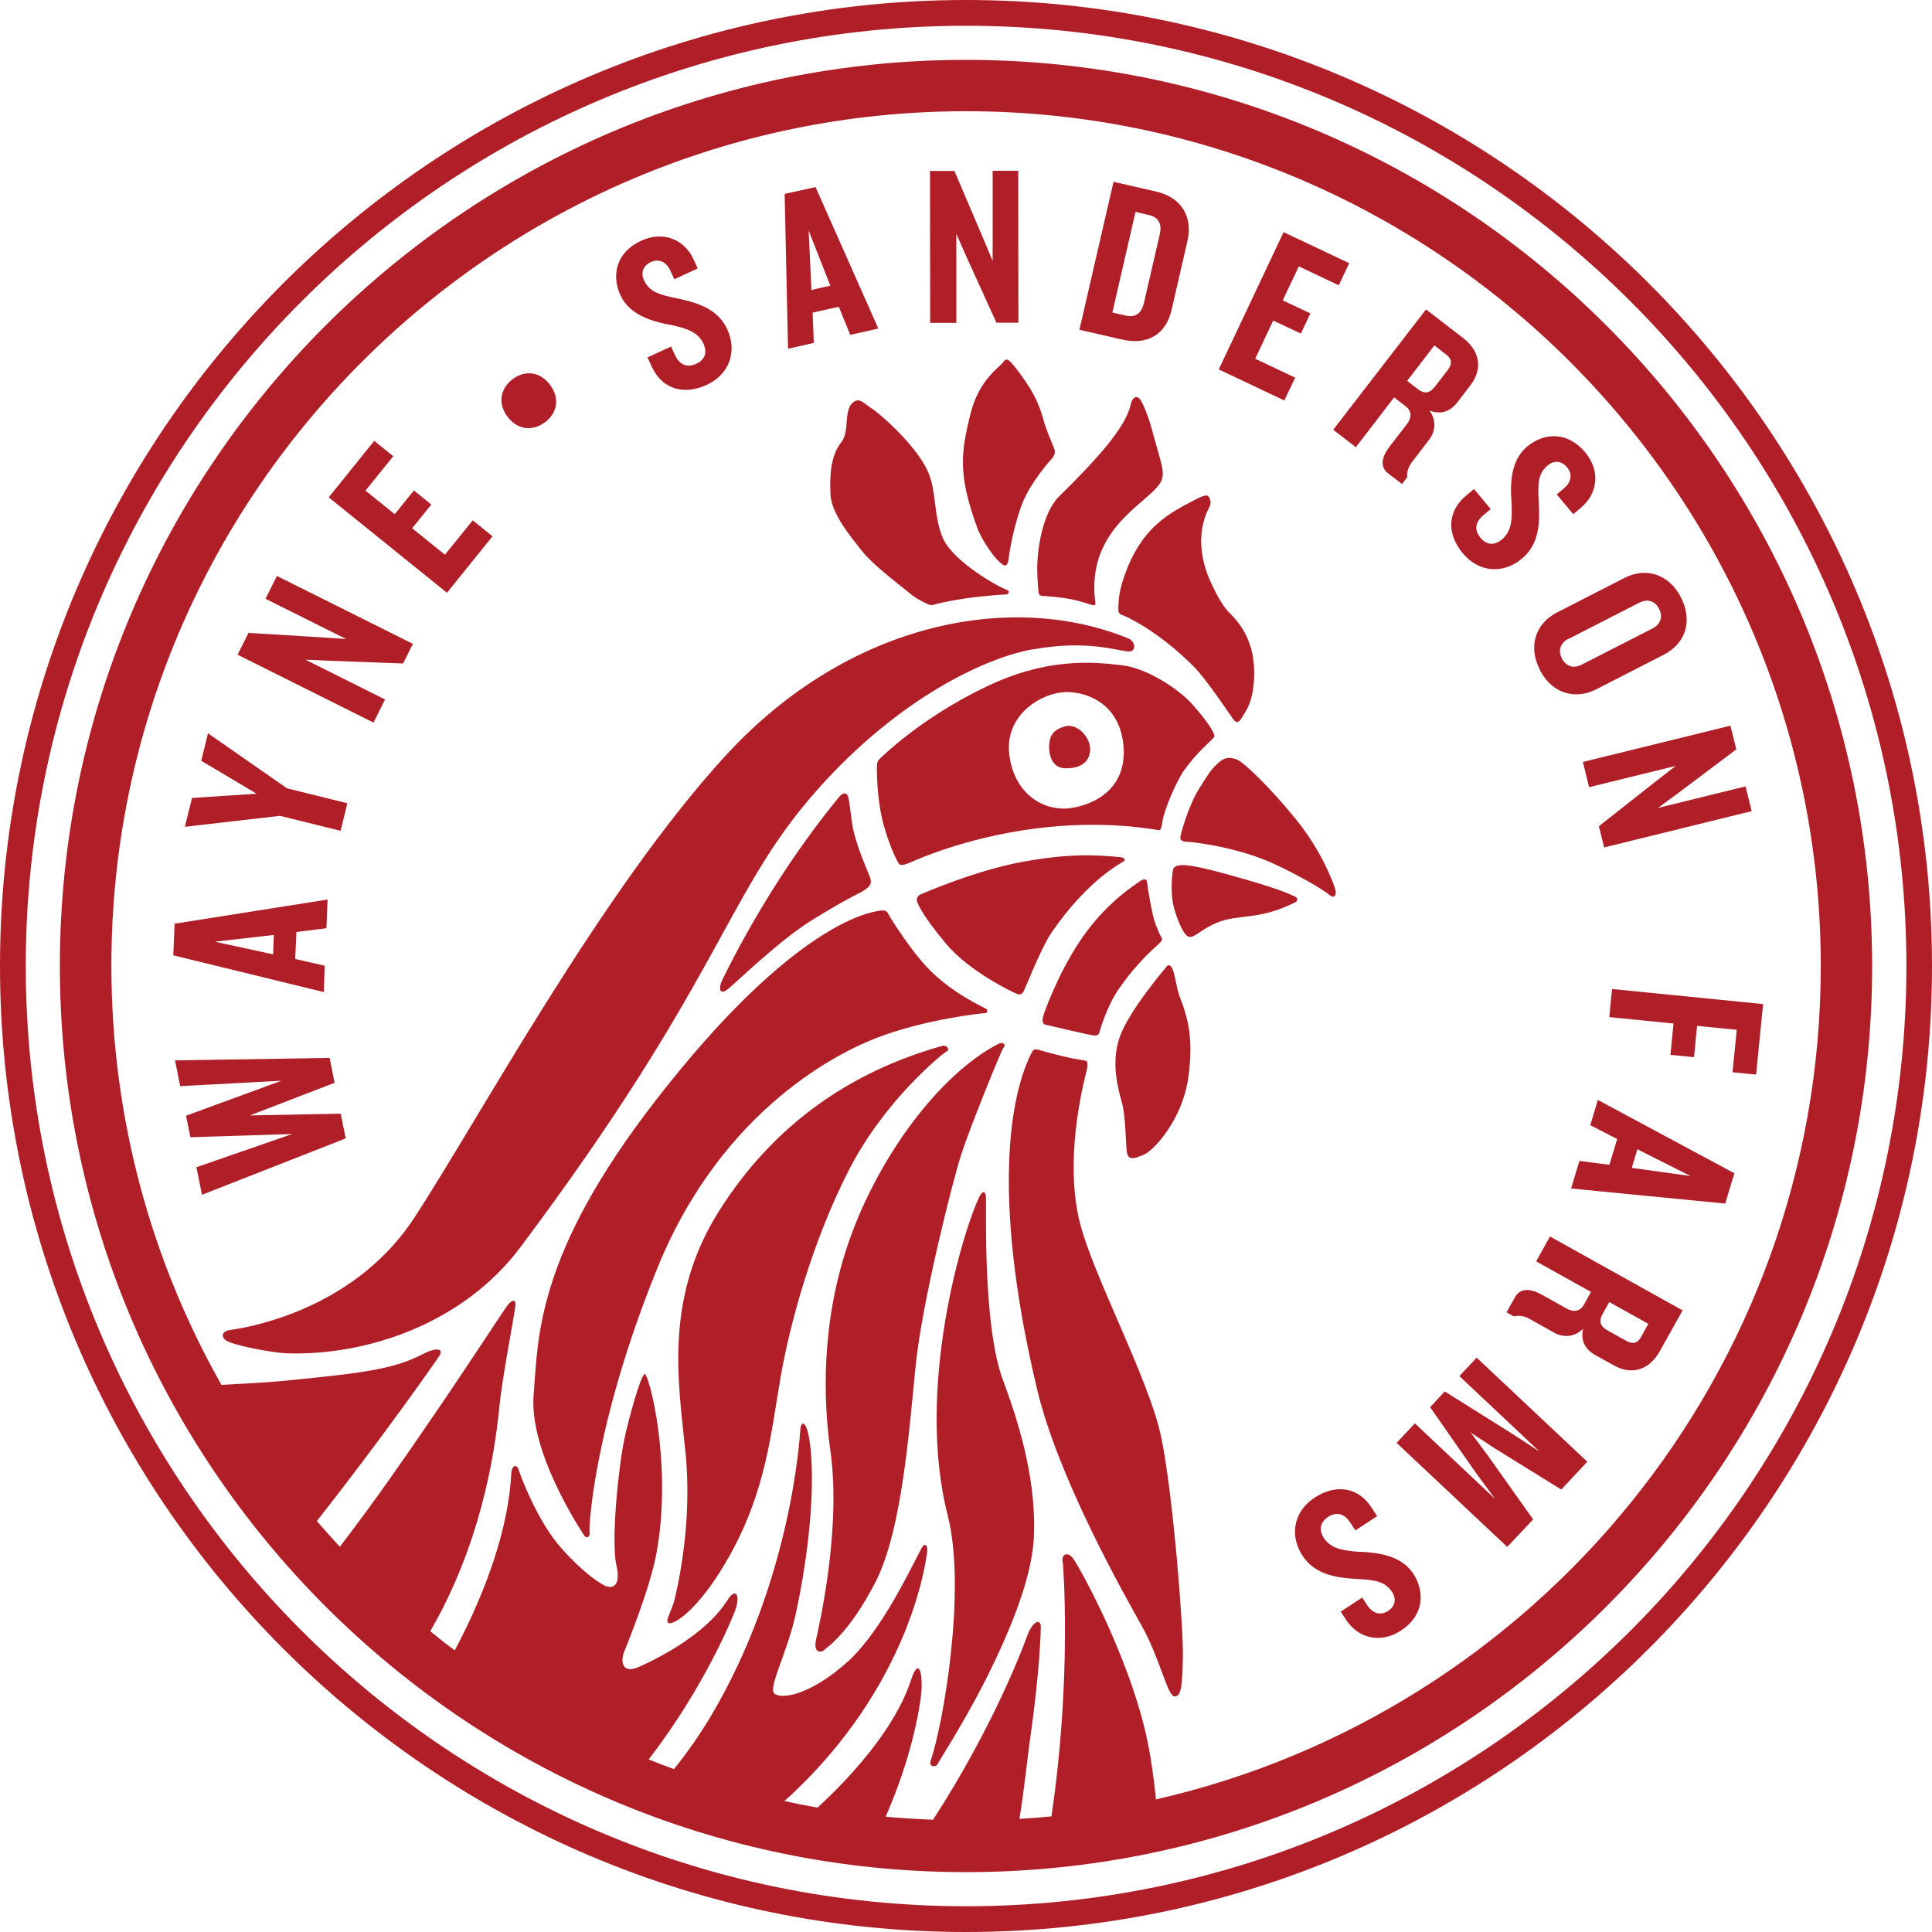 <svg width="72" height="72" viewBox="0 0 72 72" fill="none" xmlns="http://www.w3.org/2000/svg">
<path d="M38.656 21.349C38.673 21.834 38.7 21.982 38.7 22.031C38.706 22.091 38.711 22.195 38.831 22.206C38.978 22.216 39.474 22.249 39.884 22.326C40.331 22.407 40.734 22.582 40.789 22.555C40.86 22.522 40.794 22.38 40.784 22.036C40.696 19.478 43.004 18.654 43.293 17.886C43.418 17.547 43.244 17.187 42.906 15.927C42.813 15.573 42.622 15.087 42.502 14.902C42.414 14.765 42.218 14.711 42.131 15.098C41.94 15.949 40.844 17.149 39.474 18.496C38.836 19.124 38.629 20.553 38.656 21.344V21.349ZM24.954 12.098C25.636 12.24 26.029 12.398 26.215 12.807C26.362 13.124 26.285 13.402 25.942 13.56C25.593 13.718 25.32 13.593 25.145 13.216L25.009 12.916L24.131 13.32L24.294 13.675C24.666 14.476 25.451 14.749 26.334 14.345C27.186 13.953 27.48 13.096 27.104 12.273C26.782 11.58 26.138 11.313 25.32 11.138C24.556 10.986 24.202 10.876 24 10.445C23.869 10.162 23.973 9.895 24.251 9.769C24.573 9.622 24.846 9.775 24.987 10.096L25.129 10.407L26.002 10.004L25.849 9.671C25.5 8.907 24.704 8.596 23.891 8.973C22.964 9.398 22.778 10.26 23.122 11.002C23.449 11.722 24.256 11.967 24.954 12.104V12.098ZM43.658 11.564L44.253 8.978C44.455 8.111 44.056 7.364 43.091 7.14L41.498 6.775L40.227 12.289L41.82 12.655C42.791 12.878 43.456 12.436 43.658 11.558V11.564ZM42.322 7.898L42.813 8.013C43.194 8.1 43.309 8.356 43.216 8.755L42.633 11.28C42.545 11.667 42.327 11.847 41.946 11.76L41.455 11.646L42.316 7.904L42.322 7.898ZM30.327 12.78L30.284 11.651L31.26 11.433L31.686 12.48L32.733 12.245L30.393 6.971L29.242 7.227L29.367 12.998L30.327 12.78ZM30.944 10.647L30.24 10.806L30.136 8.591L30.944 10.647ZM31.909 14.929C31.369 15.147 31.713 16.031 31.347 16.489C30.965 16.969 30.916 17.678 30.949 18.42C30.982 19.162 31.735 20.035 32.122 20.531C32.509 21.027 33.365 21.671 33.998 22.184C34.216 22.358 34.576 22.516 34.614 22.533C34.653 22.544 34.707 22.566 34.849 22.522C34.953 22.494 35.296 22.402 36.005 22.298C36.715 22.195 37.434 22.156 37.505 22.151C37.582 22.14 37.658 22.031 37.522 21.982C37.135 21.84 35.509 20.907 35.138 20.051C34.767 19.195 34.925 18.289 34.554 17.515C34.091 16.544 32.776 15.409 32.52 15.245C32.264 15.082 32.073 14.864 31.904 14.934L31.909 14.929ZM37.598 13.434C37.527 13.391 37.467 13.364 37.374 13.511C37.282 13.664 36.469 14.138 36.153 15.475C35.836 16.805 35.662 17.645 36.442 19.729C36.556 20.035 37.064 20.886 37.413 21.066C37.489 21.104 37.571 21.038 37.593 20.793C37.614 20.547 37.822 19.396 38.144 18.654C38.465 17.918 39.076 17.231 39.191 17.1C39.306 16.969 39.349 16.833 39.267 16.664C39.191 16.489 38.989 15.998 38.924 15.774C38.858 15.551 38.733 15.022 38.384 14.471C38.04 13.92 37.669 13.473 37.598 13.434ZM35.64 12.033V8.716L36.038 9.616L37.135 12.027H37.953L37.947 6.365H36.993V9.725L36.616 8.825L35.569 6.371H34.658L34.664 12.033H35.635H35.64ZM41.798 21.796C41.678 22.2 41.673 22.62 41.678 22.745C41.678 22.833 41.749 22.904 41.831 22.925C41.913 22.947 43.118 23.465 44.493 24.846C44.995 25.353 45.9 26.738 45.982 26.836C46.064 26.934 46.145 26.907 46.184 26.875C46.222 26.842 46.26 26.782 46.44 26.482C46.62 26.182 46.74 25.702 46.74 25.096C46.74 24.496 46.631 23.618 45.813 22.833C45.54 22.571 45.224 21.949 45.054 21.54C44.46 20.095 44.94 19.151 45.076 18.884C45.158 18.731 45.093 18.546 45.011 18.48C44.929 18.42 44.662 18.562 44.591 18.595C43.691 19.08 42.447 19.576 41.798 21.791V21.796ZM50.526 16.669L51.955 14.809L52.391 15.147C52.626 15.327 52.598 15.589 52.44 15.796L51.791 16.636C51.491 17.029 51.409 17.395 51.742 17.651L52.249 18.038L52.44 17.787C52.424 17.602 52.473 17.416 52.631 17.204L53.264 16.38C53.487 16.091 53.547 15.665 53.269 15.3C53.7 15.464 54.049 15.333 54.311 14.995L54.796 14.362C55.276 13.735 55.14 13.069 54.524 12.595L53.144 11.531L49.685 16.015L50.52 16.658L50.526 16.669ZM53.455 12.873L53.913 13.227C54.12 13.391 54.114 13.576 53.962 13.778L53.471 14.416C53.285 14.656 53.084 14.684 52.865 14.52L52.44 14.193L53.455 12.873ZM55.298 19.184L55.554 18.971L54.933 18.224L54.633 18.474C53.951 19.042 53.896 19.876 54.513 20.618C55.113 21.338 56.018 21.404 56.716 20.82C57.306 20.329 57.393 19.636 57.349 18.802C57.3 18.027 57.311 17.651 57.676 17.346C57.916 17.144 58.2 17.176 58.396 17.411C58.626 17.684 58.544 17.984 58.276 18.207L58.014 18.425L58.631 19.162L58.909 18.927C59.558 18.387 59.645 17.542 59.073 16.855C58.418 16.069 57.54 16.118 56.913 16.642C56.307 17.149 56.275 17.989 56.329 18.704C56.367 19.402 56.318 19.822 55.969 20.105C55.702 20.329 55.413 20.329 55.173 20.04C54.927 19.745 54.976 19.451 55.298 19.184ZM59.231 29.334L62.449 28.544L61.669 29.149L59.586 30.791L59.782 31.582L65.28 30.229L65.051 29.307L61.789 30.109L62.575 29.531L64.707 27.927L64.489 27.044L58.991 28.396L59.22 29.334H59.231ZM57.382 24.96C57.834 25.844 58.691 26.095 59.493 25.686L62.007 24.398C62.804 23.989 63.098 23.154 62.645 22.265C62.198 21.387 61.336 21.131 60.545 21.535L58.031 22.822C57.229 23.231 56.934 24.082 57.387 24.96H57.382ZM58.456 23.809L61.091 22.462C61.386 22.309 61.675 22.386 61.827 22.686C61.986 22.996 61.876 23.269 61.582 23.422L58.947 24.769C58.653 24.922 58.364 24.846 58.206 24.535C58.053 24.235 58.156 23.956 58.451 23.804L58.456 23.809ZM38.94 38.182C39.071 38.215 40.62 38.575 40.74 38.586C40.86 38.596 40.947 38.586 40.974 38.471C40.986 38.411 41.247 37.505 41.678 36.878C42.409 35.82 43.053 35.307 43.173 35.187C43.293 35.067 43.336 35.024 43.287 34.942C43.26 34.898 43.178 34.751 43.053 34.407C42.922 34.053 42.758 33.016 42.747 32.874C42.736 32.733 42.6 32.749 42.458 32.858C42.316 32.967 41.171 33.654 40.211 35.122C39.42 36.322 38.918 37.718 38.886 37.838C38.853 37.958 38.82 38.154 38.951 38.187L38.94 38.182ZM44.144 28.691C44.635 27.976 45.256 27.529 45.256 27.442C45.256 27.224 44.782 26.645 44.449 26.264C44.018 25.762 42.818 24.911 41.809 24.791C40.636 24.654 38.967 24.518 36.715 25.609C34.293 26.776 32.869 28.2 32.776 28.287C32.7 28.358 32.673 28.434 32.678 28.669C32.684 28.964 32.694 29.924 32.951 30.813C33.207 31.702 33.453 32.111 33.491 32.176C33.529 32.242 33.611 32.269 33.867 32.166C34.124 32.056 35.907 31.233 38.526 30.884C41.144 30.535 43.064 30.922 43.173 30.938C43.282 30.949 43.298 30.769 43.325 30.589C43.396 30.174 43.806 29.171 44.138 28.691H44.144ZM39.775 30.131C38.733 30.191 37.756 29.46 37.609 28.08C37.467 26.765 38.596 25.925 39.545 25.805C40.287 25.713 41.755 26.089 41.874 27.862C41.989 29.634 40.396 30.087 39.78 30.125L39.775 30.131ZM41.891 32.089C41.967 32.024 41.847 31.953 41.782 31.947C40.784 31.849 39.813 31.805 38.084 32.122C36.355 32.438 34.364 33.306 34.282 33.344C34.206 33.382 34.151 33.491 34.167 33.556C34.194 33.682 34.358 34.091 35.247 35.16C36.12 36.213 37.773 36.993 37.893 37.036C38.007 37.086 38.056 37.058 38.122 36.987C38.187 36.922 38.771 35.356 39.202 34.734C40.587 32.727 41.82 32.154 41.896 32.084L41.891 32.089ZM44.225 31.369C44.476 31.38 46.189 31.571 47.596 32.247C49.004 32.924 49.495 33.311 49.604 33.393C49.713 33.474 49.827 33.355 49.762 33.142C49.691 32.907 49.271 31.735 48.289 30.524C47.307 29.313 46.347 28.413 46.124 28.32C45.9 28.227 45.687 28.184 45.436 28.402C45.185 28.625 45.093 28.735 44.684 29.395C44.275 30.055 44.018 31.042 43.996 31.145C43.98 31.249 43.969 31.358 44.22 31.369H44.225ZM48.267 14.073L46.778 13.369L47.449 11.945L48.48 12.431L48.834 11.678L47.804 11.193L48.404 9.927L49.893 10.631L50.28 9.807L47.836 8.651L45.42 13.767L47.864 14.924L48.267 14.073ZM39.687 27.071C39.327 27.174 39.153 27.338 39.109 27.66C39.066 27.982 39.126 28.62 39.698 28.631C40.271 28.642 40.609 28.402 40.626 27.938C40.642 27.474 40.145 26.94 39.687 27.071ZM31.587 29.645C31.522 29.526 31.402 29.536 31.249 29.727C31.004 30.038 28.849 32.575 26.907 36.54C26.782 36.802 26.798 37.124 27.125 36.862C27.447 36.605 29.051 35.035 30.273 34.282C31.609 33.458 31.991 33.311 32.149 33.213C32.422 33.049 32.498 32.929 32.433 32.727C32.367 32.526 31.942 31.609 31.794 30.895C31.707 30.474 31.658 29.76 31.587 29.64V29.645ZM54.382 51.278L57.371 54.093L56.324 53.411L53.842 51.856L53.296 52.44L54.976 54.851L55.718 55.86L52.729 53.045L52.047 53.771L56.171 57.649L57.136 56.624L55.44 54.234L54.807 53.384L55.691 53.967L58.184 55.511L59.154 54.474L55.031 50.596L54.387 51.284L54.382 51.278ZM36.747 44.618C36.725 44.34 36.594 44.416 36.513 44.569C35.886 45.84 34.107 51.725 35.318 56.471C36.022 59.231 35.154 64.249 34.685 65.613C34.598 65.858 34.893 65.885 34.958 65.716C35.007 65.591 36.114 63.933 37.08 61.887C38.056 59.82 38.509 58.32 38.536 57.114C38.564 55.784 38.362 54.049 37.386 51.458C36.605 49.386 36.769 44.896 36.742 44.613L36.747 44.618ZM48.251 33.404C48.126 33.365 47.934 33.207 46.249 32.727C44.564 32.247 43.969 32.138 43.756 32.329C43.664 32.411 43.631 33.218 43.707 33.638C43.784 34.053 44.089 34.887 44.318 34.914C44.547 34.942 44.711 34.658 45.355 34.386C45.758 34.216 46.086 34.211 46.745 34.118C47.564 33.998 48.126 33.693 48.267 33.627C48.387 33.573 48.365 33.442 48.24 33.404H48.251ZM40.244 45.573C39.594 42.965 40.516 39.878 40.516 39.807C40.522 39.66 40.554 39.54 40.434 39.524C40.331 39.507 40.129 39.48 39.758 39.398C39.382 39.316 38.82 39.158 38.684 39.12C38.542 39.087 38.498 39.12 38.427 39.267C37.5 41.138 37.069 45.158 38.651 51.78C39.436 55.075 41.858 59.356 42.545 60.584C43.233 61.806 43.5 63.196 43.767 63.218C44.035 63.24 44.056 62.798 44.084 61.74C44.105 60.676 43.724 55.762 43.282 53.591C42.84 51.42 40.745 47.569 40.249 45.578L40.244 45.573ZM43.598 35.984C43.544 35.956 43.527 35.956 43.462 36.038C43.396 36.12 42.082 37.658 41.733 38.635C41.384 39.611 41.678 40.604 41.815 41.111C41.956 41.618 41.951 42.676 41.995 42.933C42.038 43.189 42.169 43.238 42.627 43.031C43.08 42.824 44.073 41.64 44.28 40.189C44.487 38.738 44.28 37.953 43.969 37.156C43.811 36.753 43.784 36.076 43.598 35.989V35.984ZM50.689 57.834C49.991 57.791 49.582 57.693 49.336 57.316C49.145 57.022 49.184 56.738 49.495 56.531C49.816 56.324 50.105 56.406 50.329 56.755L50.509 57.033L51.322 56.504L51.109 56.176C50.624 55.434 49.806 55.282 48.993 55.811C48.213 56.324 48.044 57.213 48.54 57.976C48.96 58.614 49.636 58.784 50.471 58.838C51.251 58.876 51.616 58.931 51.878 59.329C52.053 59.591 51.987 59.869 51.731 60.033C51.431 60.229 51.142 60.114 50.951 59.82L50.766 59.536L49.964 60.06L50.166 60.365C50.624 61.069 51.458 61.255 52.206 60.769C53.062 60.213 53.116 59.334 52.669 58.647C52.238 57.987 51.404 57.862 50.689 57.829V57.834ZM36 2.231C17.378 2.231 2.231 17.378 2.231 36C2.231 54.622 17.378 69.769 36 69.769C54.622 69.769 69.769 54.622 69.769 36C69.769 17.378 54.622 2.231 36 2.231ZM43.08 67.058C43.02 66.453 42.944 65.913 42.867 65.444C42.338 62.171 40.227 58.386 39.987 58.075C39.747 57.764 39.524 57.987 39.611 58.244C39.611 58.244 39.96 62.444 39.185 67.691C38.793 67.729 38.395 67.762 37.991 67.784C38.198 66.496 38.291 65.487 38.378 64.882C38.744 62.356 38.787 60.851 38.787 60.605C38.787 60.36 38.504 60.333 38.258 61.02C38.127 61.386 37.026 64.336 34.773 67.816C34.178 67.794 33.589 67.756 33.005 67.702C33.066 67.571 33.12 67.44 33.169 67.315C34.036 65.242 34.331 63.425 34.347 62.886C34.364 62.225 34.211 61.827 33.955 62.596C33.769 63.158 33.147 64.882 30.469 67.364C30.055 67.293 29.645 67.211 29.236 67.118C34.026 62.798 34.527 57.965 34.544 57.884C34.566 57.785 34.582 57.524 34.424 57.584C34.298 57.633 33.071 60.578 31.604 61.914C30.131 63.245 29.018 63.344 28.838 63.087C28.658 62.831 29.356 61.522 29.651 60.164C30.186 57.72 30.376 55.293 30.186 53.804C30.071 52.893 29.847 52.947 29.826 53.269C29.804 53.586 29.487 58.914 26.487 63.965C26.084 64.642 25.62 65.302 25.118 65.929C24.802 65.815 24.485 65.695 24.174 65.569C26.28 62.836 27.305 60.262 27.387 60.044C27.616 59.427 27.409 59.16 27.12 59.618C26.307 60.916 24.518 61.806 23.82 62.116C23.122 62.427 23.149 61.833 23.253 61.576C23.356 61.32 24.229 59.182 24.464 57.889C25.075 54.562 24.18 51.185 24.027 51.207C23.875 51.234 23.416 52.931 23.269 53.624C23.051 54.654 22.767 57.409 22.969 58.315C23.176 59.215 22.74 59.193 22.533 59.089C22.326 58.986 21.758 58.636 20.907 57.682C20.056 56.727 19.413 55.053 19.336 54.791C19.26 54.535 19.069 54.605 19.053 54.922C18.954 56.874 18.174 59.198 16.947 61.505C16.636 61.276 16.336 61.036 16.036 60.791C16.053 60.758 16.075 60.725 16.091 60.693C17.853 57.611 18.42 54.393 18.611 52.418C18.709 51.393 19.156 49.075 19.2 48.725C19.244 48.376 19.091 48.442 18.938 48.616C18.785 48.791 17.504 50.809 15.704 53.416C15.147 54.224 14.089 55.784 12.665 57.644C12.376 57.327 12.087 57.011 11.809 56.684C14.34 53.465 16.314 50.629 16.386 50.509C16.533 50.264 16.276 50.198 15.764 50.46C14.684 51.022 13.576 51.169 10.527 51.464C9.829 51.529 9.082 51.567 8.253 51.611C5.64 46.991 4.151 41.662 4.151 35.989C4.145 18.436 18.436 4.145 36 4.145C53.564 4.145 67.855 18.436 67.855 36C67.855 51.131 57.251 63.829 43.08 67.058ZM57.24 47.002L59.291 48.147L59.024 48.627C58.876 48.889 58.62 48.9 58.391 48.769L57.464 48.251C57.033 48.011 56.656 47.989 56.455 48.349L56.144 48.906L56.416 49.058C56.596 49.014 56.793 49.031 57.022 49.162L57.927 49.669C58.244 49.849 58.675 49.844 58.996 49.516C58.898 49.969 59.078 50.291 59.449 50.498L60.147 50.886C60.834 51.273 61.478 51.033 61.855 50.356L62.706 48.834L57.764 46.08L57.251 47.002H57.24ZM59.711 48.993L59.973 48.524L61.429 49.336L61.145 49.844C61.02 50.073 60.829 50.094 60.605 49.969L59.902 49.576C59.635 49.429 59.58 49.233 59.711 48.993ZM36 0C16.151 0 0 16.151 0 36C0 55.849 16.151 72 36 72C55.849 72 72 55.849 72 36C72 16.151 55.849 0 36 0ZM36 71.04C16.68 71.04 0.96 55.32 0.96 36C0.96 16.68 16.68 0.96 36 0.96C55.32 0.96 71.046 16.68 71.046 36C71.046 55.32 55.325 71.04 36 71.04ZM59.258 41.929L60.267 42.447L59.978 43.407L58.86 43.266L58.549 44.291L64.293 44.853L64.636 43.724L59.547 40.991L59.264 41.934L59.258 41.929ZM61.02 42.829L63 43.827L60.813 43.522L61.02 42.829ZM60.076 36.856L59.973 37.904L62.367 38.144L62.253 39.311L63.131 39.398L63.245 38.231L64.724 38.378L64.566 39.96L65.444 40.047L65.706 37.418L60.071 36.856H60.076ZM12.698 41.504L9.311 41.569L12.469 40.353L12.284 39.425L6.524 39.518L6.715 40.478L10.489 40.276L6.933 41.58L7.096 42.382L10.887 42.262L7.32 43.5L7.527 44.526L12.884 42.425L12.698 41.509V41.504ZM20.318 15.731C20.765 15.393 20.875 14.836 20.493 14.335C20.111 13.833 19.549 13.794 19.102 14.133C18.649 14.476 18.535 15.033 18.916 15.534C19.298 16.036 19.86 16.075 20.313 15.731H20.318ZM12.693 30.96L12.944 29.934L10.696 29.378L7.751 27.327L7.5 28.353L9.567 29.58L7.156 29.738L6.889 30.813L10.44 30.404L12.687 30.96H12.693ZM12.104 35.989L11.002 35.738L11.046 34.734L12.164 34.593L12.207 33.524L6.507 34.424L6.458 35.602L12.066 36.971L12.104 35.984V35.989ZM10.173 35.564L8.007 35.094L10.206 34.844L10.178 35.564H10.173ZM18.355 19.985L17.618 19.391L16.582 20.673L15.36 19.686L16.075 18.802L15.425 18.278L14.711 19.162L13.62 18.284L14.656 17.002L13.947 16.429L12.251 18.535L16.658 22.091L18.355 19.985ZM14.351 26.067L11.384 24.584L12.371 24.627L15.022 24.726L15.387 23.994L10.32 21.464L9.895 22.314L12.9 23.814L11.929 23.749L9.262 23.585L8.853 24.398L13.92 26.929L14.351 26.062V26.067ZM32.673 38.678C34.516 37.969 36.644 37.756 36.72 37.756C36.796 37.756 36.829 37.642 36.736 37.587C36.594 37.505 35.449 36.998 34.554 36.054C33.938 35.406 33.218 34.271 33.126 34.096C33.06 33.976 33.022 33.889 32.727 33.949C32.487 33.998 29.629 34.32 24.458 40.98C19.964 46.767 20.062 49.838 19.887 51.976C19.713 54.114 21.622 56.989 21.774 57.229C21.84 57.333 21.993 57.306 21.971 57.114C21.938 56.847 22.162 53.007 24.496 47.264C26.945 41.231 31.424 39.158 32.673 38.678ZM35.275 39.191C35.427 39.098 35.258 38.94 35.127 38.973C31.707 39.933 28.838 41.896 26.793 45.136C24.753 48.376 25.271 51.464 25.544 54.104C25.816 56.749 25.249 59.144 25.145 59.586C25.042 60.033 24.78 60.382 24.905 60.48C25.058 60.594 26.046 60.038 27.207 57.944C28.555 55.516 28.735 53.384 29.089 51.333C29.444 49.282 30.284 46.249 31.631 43.614C32.978 40.98 35.122 39.278 35.269 39.185L35.275 39.191ZM37.402 39.044C37.511 38.902 37.347 38.831 37.216 38.896C35.002 40.042 32.766 43.086 31.669 46.173C30.573 49.26 30.687 52.238 30.944 54.049C31.364 57 30.518 60.611 30.409 61.118C30.305 61.626 30.611 61.604 30.742 61.467C30.818 61.391 31.642 60.873 32.629 58.953C33.622 57.027 33.889 53.204 34.124 50.886C34.358 48.567 35.498 44.007 35.836 42.982C36.175 41.956 37.293 39.191 37.396 39.044H37.402ZM38.493 24.202C40.446 23.847 41.558 24.229 42.033 24.278C42.36 24.311 42.327 23.907 42.049 23.793C37.789 22.042 31.686 23.105 27.049 28.151C22.413 33.196 17.776 41.825 15.425 45.404C13.075 48.982 8.875 49.522 8.569 49.566C8.269 49.609 8.22 49.827 8.438 49.964C8.705 50.133 10.118 50.411 10.664 50.433C13.767 50.536 17.307 49.266 19.391 46.484C26.765 36.644 27.027 33.442 30.207 29.722C33.196 26.226 36.54 24.551 38.487 24.196L38.493 24.202Z" fill="#B01F28"/>
</svg>
